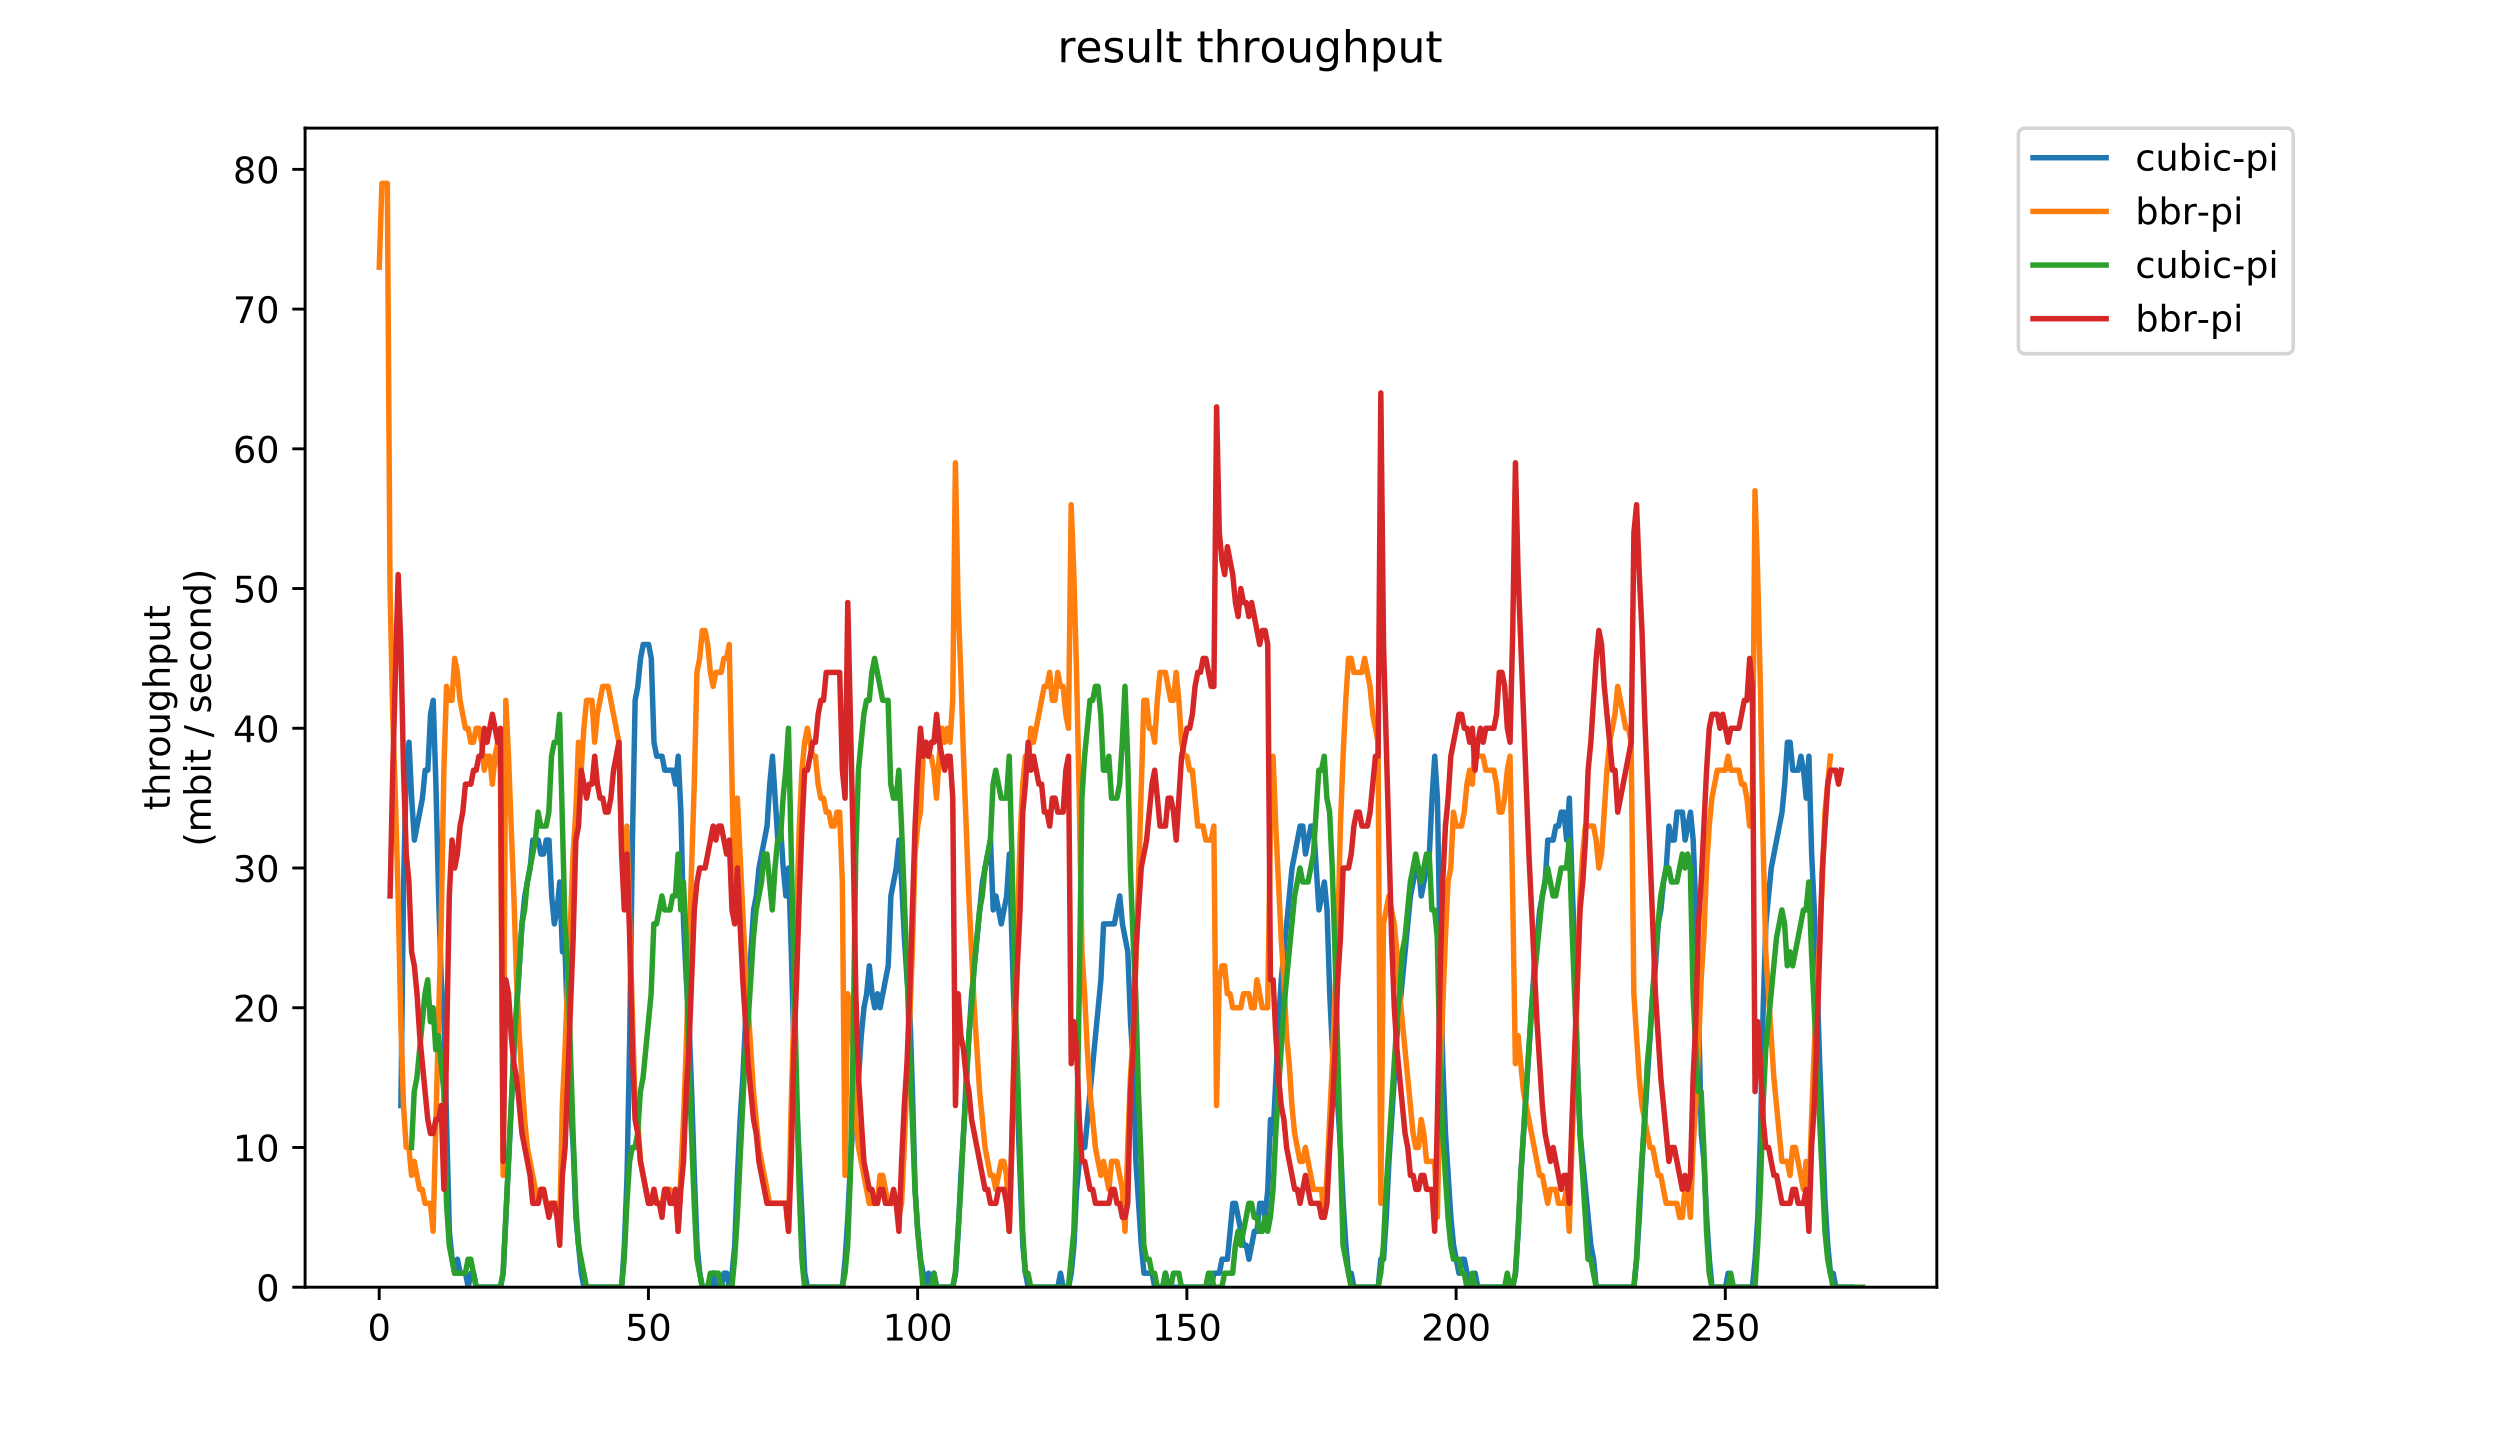 <?xml version="1.0" encoding="utf-8" standalone="no"?>
<!DOCTYPE svg PUBLIC "-//W3C//DTD SVG 1.1//EN"
  "http://www.w3.org/Graphics/SVG/1.1/DTD/svg11.dtd">
<!-- Created with matplotlib (https://matplotlib.org/) -->
<svg height="396pt" version="1.1" viewBox="0 0 684 396" width="684pt" xmlns="http://www.w3.org/2000/svg" xmlns:xlink="http://www.w3.org/1999/xlink">
 <defs>
  <style type="text/css">
*{stroke-linecap:butt;stroke-linejoin:round;}
  </style>
 </defs>
 <g id="figure_1">
  <g id="patch_1">
   <path d="M 0 396 
L 684 396 
L 684 0 
L 0 0 
z
" style="fill:#ffffff;"/>
  </g>
  <g id="axes_1">
   <g id="patch_2">
    <path d="M 83.472 352.174 
L 529.913 352.174 
L 529.913 35.062 
L 83.472 35.062 
z
" style="fill:#ffffff;"/>
   </g>
   <g id="matplotlib.axis_1">
    <g id="xtick_1">
     <g id="line2d_1">
      <defs>
       <path d="M 0 0 
L 0 3.5 
" id="mf63c468f17" style="stroke:#000000;stroke-width:0.8;"/>
      </defs>
      <g>
       <use style="stroke:#000000;stroke-width:0.8;" x="103.749" xlink:href="#mf63c468f17" y="352.174"/>
      </g>
     </g>
     <g id="text_1">
      <!-- 0 -->
      <defs>
       <path d="M 31.781 66.406 
Q 24.172 66.406 20.328 58.906 
Q 16.5 51.422 16.5 36.375 
Q 16.5 21.391 20.328 13.891 
Q 24.172 6.391 31.781 6.391 
Q 39.453 6.391 43.281 13.891 
Q 47.125 21.391 47.125 36.375 
Q 47.125 51.422 43.281 58.906 
Q 39.453 66.406 31.781 66.406 
z
M 31.781 74.219 
Q 44.047 74.219 50.516 64.516 
Q 56.984 54.828 56.984 36.375 
Q 56.984 17.969 50.516 8.266 
Q 44.047 -1.422 31.781 -1.422 
Q 19.531 -1.422 13.062 8.266 
Q 6.594 17.969 6.594 36.375 
Q 6.594 54.828 13.062 64.516 
Q 19.531 74.219 31.781 74.219 
z
" id="DejaVuSans-48"/>
      </defs>
      <g transform="translate(100.568 366.773)scale(0.1 -0.1)">
       <use xlink:href="#DejaVuSans-48"/>
      </g>
     </g>
    </g>
    <g id="xtick_2">
     <g id="line2d_2">
      <g>
       <use style="stroke:#000000;stroke-width:0.8;" x="177.408" xlink:href="#mf63c468f17" y="352.174"/>
      </g>
     </g>
     <g id="text_2">
      <!-- 50 -->
      <defs>
       <path d="M 10.797 72.906 
L 49.516 72.906 
L 49.516 64.594 
L 19.828 64.594 
L 19.828 46.734 
Q 21.969 47.469 24.109 47.828 
Q 26.266 48.188 28.422 48.188 
Q 40.625 48.188 47.75 41.5 
Q 54.891 34.812 54.891 23.391 
Q 54.891 11.625 47.562 5.094 
Q 40.234 -1.422 26.906 -1.422 
Q 22.312 -1.422 17.547 -0.641 
Q 12.797 0.141 7.719 1.703 
L 7.719 11.625 
Q 12.109 9.234 16.797 8.062 
Q 21.484 6.891 26.703 6.891 
Q 35.156 6.891 40.078 11.328 
Q 45.016 15.766 45.016 23.391 
Q 45.016 31 40.078 35.438 
Q 35.156 39.891 26.703 39.891 
Q 22.75 39.891 18.812 39.016 
Q 14.891 38.141 10.797 36.281 
z
" id="DejaVuSans-53"/>
      </defs>
      <g transform="translate(171.046 366.773)scale(0.1 -0.1)">
       <use xlink:href="#DejaVuSans-53"/>
       <use x="63.623" xlink:href="#DejaVuSans-48"/>
      </g>
     </g>
    </g>
    <g id="xtick_3">
     <g id="line2d_3">
      <g>
       <use style="stroke:#000000;stroke-width:0.8;" x="251.068" xlink:href="#mf63c468f17" y="352.174"/>
      </g>
     </g>
     <g id="text_3">
      <!-- 100 -->
      <defs>
       <path d="M 12.406 8.297 
L 28.516 8.297 
L 28.516 63.922 
L 10.984 60.406 
L 10.984 69.391 
L 28.422 72.906 
L 38.281 72.906 
L 38.281 8.297 
L 54.391 8.297 
L 54.391 0 
L 12.406 0 
z
" id="DejaVuSans-49"/>
      </defs>
      <g transform="translate(241.524 366.773)scale(0.1 -0.1)">
       <use xlink:href="#DejaVuSans-49"/>
       <use x="63.623" xlink:href="#DejaVuSans-48"/>
       <use x="127.246" xlink:href="#DejaVuSans-48"/>
      </g>
     </g>
    </g>
    <g id="xtick_4">
     <g id="line2d_4">
      <g>
       <use style="stroke:#000000;stroke-width:0.8;" x="324.727" xlink:href="#mf63c468f17" y="352.174"/>
      </g>
     </g>
     <g id="text_4">
      <!-- 150 -->
      <g transform="translate(315.184 366.773)scale(0.1 -0.1)">
       <use xlink:href="#DejaVuSans-49"/>
       <use x="63.623" xlink:href="#DejaVuSans-53"/>
       <use x="127.246" xlink:href="#DejaVuSans-48"/>
      </g>
     </g>
    </g>
    <g id="xtick_5">
     <g id="line2d_5">
      <g>
       <use style="stroke:#000000;stroke-width:0.8;" x="398.387" xlink:href="#mf63c468f17" y="352.174"/>
      </g>
     </g>
     <g id="text_5">
      <!-- 200 -->
      <defs>
       <path d="M 19.188 8.297 
L 53.609 8.297 
L 53.609 0 
L 7.328 0 
L 7.328 8.297 
Q 12.938 14.109 22.625 23.891 
Q 32.328 33.688 34.812 36.531 
Q 39.547 41.844 41.422 45.531 
Q 43.312 49.219 43.312 52.781 
Q 43.312 58.594 39.234 62.25 
Q 35.156 65.922 28.609 65.922 
Q 23.969 65.922 18.812 64.312 
Q 13.672 62.703 7.812 59.422 
L 7.812 69.391 
Q 13.766 71.781 18.938 73 
Q 24.125 74.219 28.422 74.219 
Q 39.75 74.219 46.484 68.547 
Q 53.219 62.891 53.219 53.422 
Q 53.219 48.922 51.531 44.891 
Q 49.859 40.875 45.406 35.406 
Q 44.188 33.984 37.641 27.219 
Q 31.109 20.453 19.188 8.297 
z
" id="DejaVuSans-50"/>
      </defs>
      <g transform="translate(388.843 366.773)scale(0.1 -0.1)">
       <use xlink:href="#DejaVuSans-50"/>
       <use x="63.623" xlink:href="#DejaVuSans-48"/>
       <use x="127.246" xlink:href="#DejaVuSans-48"/>
      </g>
     </g>
    </g>
    <g id="xtick_6">
     <g id="line2d_6">
      <g>
       <use style="stroke:#000000;stroke-width:0.8;" x="472.046" xlink:href="#mf63c468f17" y="352.174"/>
      </g>
     </g>
     <g id="text_6">
      <!-- 250 -->
      <g transform="translate(462.503 366.773)scale(0.1 -0.1)">
       <use xlink:href="#DejaVuSans-50"/>
       <use x="63.623" xlink:href="#DejaVuSans-53"/>
       <use x="127.246" xlink:href="#DejaVuSans-48"/>
      </g>
     </g>
    </g>
   </g>
   <g id="matplotlib.axis_2">
    <g id="ytick_1">
     <g id="line2d_7">
      <defs>
       <path d="M 0 0 
L -3.5 0 
" id="mb5f882e53c" style="stroke:#000000;stroke-width:0.8;"/>
      </defs>
      <g>
       <use style="stroke:#000000;stroke-width:0.8;" x="83.472" xlink:href="#mb5f882e53c" y="352.174"/>
      </g>
     </g>
     <g id="text_7">
      <!-- 0 -->
      <g transform="translate(70.11 355.973)scale(0.1 -0.1)">
       <use xlink:href="#DejaVuSans-48"/>
      </g>
     </g>
    </g>
    <g id="ytick_2">
     <g id="line2d_8">
      <g>
       <use style="stroke:#000000;stroke-width:0.8;" x="83.472" xlink:href="#mb5f882e53c" y="313.945"/>
      </g>
     </g>
     <g id="text_8">
      <!-- 10 -->
      <g transform="translate(63.747 317.744)scale(0.1 -0.1)">
       <use xlink:href="#DejaVuSans-49"/>
       <use x="63.623" xlink:href="#DejaVuSans-48"/>
      </g>
     </g>
    </g>
    <g id="ytick_3">
     <g id="line2d_9">
      <g>
       <use style="stroke:#000000;stroke-width:0.8;" x="83.472" xlink:href="#mb5f882e53c" y="275.716"/>
      </g>
     </g>
     <g id="text_9">
      <!-- 20 -->
      <g transform="translate(63.747 279.515)scale(0.1 -0.1)">
       <use xlink:href="#DejaVuSans-50"/>
       <use x="63.623" xlink:href="#DejaVuSans-48"/>
      </g>
     </g>
    </g>
    <g id="ytick_4">
     <g id="line2d_10">
      <g>
       <use style="stroke:#000000;stroke-width:0.8;" x="83.472" xlink:href="#mb5f882e53c" y="237.486"/>
      </g>
     </g>
     <g id="text_10">
      <!-- 30 -->
      <defs>
       <path d="M 40.578 39.312 
Q 47.656 37.797 51.625 33 
Q 55.609 28.219 55.609 21.188 
Q 55.609 10.406 48.188 4.484 
Q 40.766 -1.422 27.094 -1.422 
Q 22.516 -1.422 17.656 -0.516 
Q 12.797 0.391 7.625 2.203 
L 7.625 11.719 
Q 11.719 9.328 16.594 8.109 
Q 21.484 6.891 26.812 6.891 
Q 36.078 6.891 40.938 10.547 
Q 45.797 14.203 45.797 21.188 
Q 45.797 27.641 41.281 31.266 
Q 36.766 34.906 28.719 34.906 
L 20.219 34.906 
L 20.219 43.016 
L 29.109 43.016 
Q 36.375 43.016 40.234 45.922 
Q 44.094 48.828 44.094 54.297 
Q 44.094 59.906 40.109 62.906 
Q 36.141 65.922 28.719 65.922 
Q 24.656 65.922 20.016 65.031 
Q 15.375 64.156 9.812 62.312 
L 9.812 71.094 
Q 15.438 72.656 20.344 73.438 
Q 25.25 74.219 29.594 74.219 
Q 40.828 74.219 47.359 69.109 
Q 53.906 64.016 53.906 55.328 
Q 53.906 49.266 50.438 45.094 
Q 46.969 40.922 40.578 39.312 
z
" id="DejaVuSans-51"/>
      </defs>
      <g transform="translate(63.747 241.286)scale(0.1 -0.1)">
       <use xlink:href="#DejaVuSans-51"/>
       <use x="63.623" xlink:href="#DejaVuSans-48"/>
      </g>
     </g>
    </g>
    <g id="ytick_5">
     <g id="line2d_11">
      <g>
       <use style="stroke:#000000;stroke-width:0.8;" x="83.472" xlink:href="#mb5f882e53c" y="199.257"/>
      </g>
     </g>
     <g id="text_11">
      <!-- 40 -->
      <defs>
       <path d="M 37.797 64.312 
L 12.891 25.391 
L 37.797 25.391 
z
M 35.203 72.906 
L 47.609 72.906 
L 47.609 25.391 
L 58.016 25.391 
L 58.016 17.188 
L 47.609 17.188 
L 47.609 0 
L 37.797 0 
L 37.797 17.188 
L 4.891 17.188 
L 4.891 26.703 
z
" id="DejaVuSans-52"/>
      </defs>
      <g transform="translate(63.747 203.056)scale(0.1 -0.1)">
       <use xlink:href="#DejaVuSans-52"/>
       <use x="63.623" xlink:href="#DejaVuSans-48"/>
      </g>
     </g>
    </g>
    <g id="ytick_6">
     <g id="line2d_12">
      <g>
       <use style="stroke:#000000;stroke-width:0.8;" x="83.472" xlink:href="#mb5f882e53c" y="161.028"/>
      </g>
     </g>
     <g id="text_12">
      <!-- 50 -->
      <g transform="translate(63.747 164.827)scale(0.1 -0.1)">
       <use xlink:href="#DejaVuSans-53"/>
       <use x="63.623" xlink:href="#DejaVuSans-48"/>
      </g>
     </g>
    </g>
    <g id="ytick_7">
     <g id="line2d_13">
      <g>
       <use style="stroke:#000000;stroke-width:0.8;" x="83.472" xlink:href="#mb5f882e53c" y="122.799"/>
      </g>
     </g>
     <g id="text_13">
      <!-- 60 -->
      <defs>
       <path d="M 33.016 40.375 
Q 26.375 40.375 22.484 35.828 
Q 18.609 31.297 18.609 23.391 
Q 18.609 15.531 22.484 10.953 
Q 26.375 6.391 33.016 6.391 
Q 39.656 6.391 43.531 10.953 
Q 47.406 15.531 47.406 23.391 
Q 47.406 31.297 43.531 35.828 
Q 39.656 40.375 33.016 40.375 
z
M 52.594 71.297 
L 52.594 62.312 
Q 48.875 64.062 45.094 64.984 
Q 41.312 65.922 37.594 65.922 
Q 27.828 65.922 22.672 59.328 
Q 17.531 52.734 16.797 39.406 
Q 19.672 43.656 24.016 45.922 
Q 28.375 48.188 33.594 48.188 
Q 44.578 48.188 50.953 41.516 
Q 57.328 34.859 57.328 23.391 
Q 57.328 12.156 50.688 5.359 
Q 44.047 -1.422 33.016 -1.422 
Q 20.359 -1.422 13.672 8.266 
Q 6.984 17.969 6.984 36.375 
Q 6.984 53.656 15.188 63.938 
Q 23.391 74.219 37.203 74.219 
Q 40.922 74.219 44.703 73.484 
Q 48.484 72.75 52.594 71.297 
z
" id="DejaVuSans-54"/>
      </defs>
      <g transform="translate(63.747 126.598)scale(0.1 -0.1)">
       <use xlink:href="#DejaVuSans-54"/>
       <use x="63.623" xlink:href="#DejaVuSans-48"/>
      </g>
     </g>
    </g>
    <g id="ytick_8">
     <g id="line2d_14">
      <g>
       <use style="stroke:#000000;stroke-width:0.8;" x="83.472" xlink:href="#mb5f882e53c" y="84.569"/>
      </g>
     </g>
     <g id="text_14">
      <!-- 70 -->
      <defs>
       <path d="M 8.203 72.906 
L 55.078 72.906 
L 55.078 68.703 
L 28.609 0 
L 18.312 0 
L 43.219 64.594 
L 8.203 64.594 
z
" id="DejaVuSans-55"/>
      </defs>
      <g transform="translate(63.747 88.369)scale(0.1 -0.1)">
       <use xlink:href="#DejaVuSans-55"/>
       <use x="63.623" xlink:href="#DejaVuSans-48"/>
      </g>
     </g>
    </g>
    <g id="ytick_9">
     <g id="line2d_15">
      <g>
       <use style="stroke:#000000;stroke-width:0.8;" x="83.472" xlink:href="#mb5f882e53c" y="46.34"/>
      </g>
     </g>
     <g id="text_15">
      <!-- 80 -->
      <defs>
       <path d="M 31.781 34.625 
Q 24.75 34.625 20.719 30.859 
Q 16.703 27.094 16.703 20.516 
Q 16.703 13.922 20.719 10.156 
Q 24.75 6.391 31.781 6.391 
Q 38.812 6.391 42.859 10.172 
Q 46.922 13.969 46.922 20.516 
Q 46.922 27.094 42.891 30.859 
Q 38.875 34.625 31.781 34.625 
z
M 21.922 38.812 
Q 15.578 40.375 12.031 44.719 
Q 8.5 49.078 8.5 55.328 
Q 8.5 64.062 14.719 69.141 
Q 20.953 74.219 31.781 74.219 
Q 42.672 74.219 48.875 69.141 
Q 55.078 64.062 55.078 55.328 
Q 55.078 49.078 51.531 44.719 
Q 48 40.375 41.703 38.812 
Q 48.828 37.156 52.797 32.312 
Q 56.781 27.484 56.781 20.516 
Q 56.781 9.906 50.312 4.234 
Q 43.844 -1.422 31.781 -1.422 
Q 19.734 -1.422 13.25 4.234 
Q 6.781 9.906 6.781 20.516 
Q 6.781 27.484 10.781 32.312 
Q 14.797 37.156 21.922 38.812 
z
M 18.312 54.391 
Q 18.312 48.734 21.844 45.562 
Q 25.391 42.391 31.781 42.391 
Q 38.141 42.391 41.719 45.562 
Q 45.312 48.734 45.312 54.391 
Q 45.312 60.062 41.719 63.234 
Q 38.141 66.406 31.781 66.406 
Q 25.391 66.406 21.844 63.234 
Q 18.312 60.062 18.312 54.391 
z
" id="DejaVuSans-56"/>
      </defs>
      <g transform="translate(63.747 50.139)scale(0.1 -0.1)">
       <use xlink:href="#DejaVuSans-56"/>
       <use x="63.623" xlink:href="#DejaVuSans-48"/>
      </g>
     </g>
    </g>
    <g id="text_16">
     <!-- throughput -->
     <defs>
      <path d="M 18.312 70.219 
L 18.312 54.688 
L 36.812 54.688 
L 36.812 47.703 
L 18.312 47.703 
L 18.312 18.016 
Q 18.312 11.328 20.141 9.422 
Q 21.969 7.516 27.594 7.516 
L 36.812 7.516 
L 36.812 0 
L 27.594 0 
Q 17.188 0 13.234 3.875 
Q 9.281 7.766 9.281 18.016 
L 9.281 47.703 
L 2.688 47.703 
L 2.688 54.688 
L 9.281 54.688 
L 9.281 70.219 
z
" id="DejaVuSans-116"/>
      <path d="M 54.891 33.016 
L 54.891 0 
L 45.906 0 
L 45.906 32.719 
Q 45.906 40.484 42.875 44.328 
Q 39.844 48.188 33.797 48.188 
Q 26.516 48.188 22.312 43.547 
Q 18.109 38.922 18.109 30.906 
L 18.109 0 
L 9.078 0 
L 9.078 75.984 
L 18.109 75.984 
L 18.109 46.188 
Q 21.344 51.125 25.703 53.562 
Q 30.078 56 35.797 56 
Q 45.219 56 50.047 50.172 
Q 54.891 44.344 54.891 33.016 
z
" id="DejaVuSans-104"/>
      <path d="M 41.109 46.297 
Q 39.594 47.172 37.812 47.578 
Q 36.031 48 33.891 48 
Q 26.266 48 22.188 43.047 
Q 18.109 38.094 18.109 28.812 
L 18.109 0 
L 9.078 0 
L 9.078 54.688 
L 18.109 54.688 
L 18.109 46.188 
Q 20.953 51.172 25.484 53.578 
Q 30.031 56 36.531 56 
Q 37.453 56 38.578 55.875 
Q 39.703 55.766 41.062 55.516 
z
" id="DejaVuSans-114"/>
      <path d="M 30.609 48.391 
Q 23.391 48.391 19.188 42.75 
Q 14.984 37.109 14.984 27.297 
Q 14.984 17.484 19.156 11.844 
Q 23.344 6.203 30.609 6.203 
Q 37.797 6.203 41.984 11.859 
Q 46.188 17.531 46.188 27.297 
Q 46.188 37.016 41.984 42.703 
Q 37.797 48.391 30.609 48.391 
z
M 30.609 56 
Q 42.328 56 49.016 48.375 
Q 55.719 40.766 55.719 27.297 
Q 55.719 13.875 49.016 6.219 
Q 42.328 -1.422 30.609 -1.422 
Q 18.844 -1.422 12.172 6.219 
Q 5.516 13.875 5.516 27.297 
Q 5.516 40.766 12.172 48.375 
Q 18.844 56 30.609 56 
z
" id="DejaVuSans-111"/>
      <path d="M 8.5 21.578 
L 8.5 54.688 
L 17.484 54.688 
L 17.484 21.922 
Q 17.484 14.156 20.5 10.266 
Q 23.531 6.391 29.594 6.391 
Q 36.859 6.391 41.078 11.031 
Q 45.312 15.672 45.312 23.688 
L 45.312 54.688 
L 54.297 54.688 
L 54.297 0 
L 45.312 0 
L 45.312 8.406 
Q 42.047 3.422 37.719 1 
Q 33.406 -1.422 27.688 -1.422 
Q 18.266 -1.422 13.375 4.438 
Q 8.5 10.297 8.5 21.578 
z
M 31.109 56 
z
" id="DejaVuSans-117"/>
      <path d="M 45.406 27.984 
Q 45.406 37.75 41.375 43.109 
Q 37.359 48.484 30.078 48.484 
Q 22.859 48.484 18.828 43.109 
Q 14.797 37.75 14.797 27.984 
Q 14.797 18.266 18.828 12.891 
Q 22.859 7.516 30.078 7.516 
Q 37.359 7.516 41.375 12.891 
Q 45.406 18.266 45.406 27.984 
z
M 54.391 6.781 
Q 54.391 -7.172 48.188 -13.984 
Q 42 -20.797 29.203 -20.797 
Q 24.469 -20.797 20.266 -20.094 
Q 16.062 -19.391 12.109 -17.922 
L 12.109 -9.188 
Q 16.062 -11.328 19.922 -12.344 
Q 23.781 -13.375 27.781 -13.375 
Q 36.625 -13.375 41.016 -8.766 
Q 45.406 -4.156 45.406 5.172 
L 45.406 9.625 
Q 42.625 4.781 38.281 2.391 
Q 33.938 0 27.875 0 
Q 17.828 0 11.672 7.656 
Q 5.516 15.328 5.516 27.984 
Q 5.516 40.672 11.672 48.328 
Q 17.828 56 27.875 56 
Q 33.938 56 38.281 53.609 
Q 42.625 51.219 45.406 46.391 
L 45.406 54.688 
L 54.391 54.688 
z
" id="DejaVuSans-103"/>
      <path d="M 18.109 8.203 
L 18.109 -20.797 
L 9.078 -20.797 
L 9.078 54.688 
L 18.109 54.688 
L 18.109 46.391 
Q 20.953 51.266 25.266 53.625 
Q 29.594 56 35.594 56 
Q 45.562 56 51.781 48.094 
Q 58.016 40.188 58.016 27.297 
Q 58.016 14.406 51.781 6.484 
Q 45.562 -1.422 35.594 -1.422 
Q 29.594 -1.422 25.266 0.953 
Q 20.953 3.328 18.109 8.203 
z
M 48.688 27.297 
Q 48.688 37.203 44.609 42.844 
Q 40.531 48.484 33.406 48.484 
Q 26.266 48.484 22.188 42.844 
Q 18.109 37.203 18.109 27.297 
Q 18.109 17.391 22.188 11.75 
Q 26.266 6.109 33.406 6.109 
Q 40.531 6.109 44.609 11.75 
Q 48.688 17.391 48.688 27.297 
z
" id="DejaVuSans-112"/>
     </defs>
     <g transform="translate(46.47 221.675)rotate(-90)scale(0.1 -0.1)">
      <use xlink:href="#DejaVuSans-116"/>
      <use x="39.209" xlink:href="#DejaVuSans-104"/>
      <use x="102.588" xlink:href="#DejaVuSans-114"/>
      <use x="143.67" xlink:href="#DejaVuSans-111"/>
      <use x="204.852" xlink:href="#DejaVuSans-117"/>
      <use x="268.23" xlink:href="#DejaVuSans-103"/>
      <use x="331.707" xlink:href="#DejaVuSans-104"/>
      <use x="395.086" xlink:href="#DejaVuSans-112"/>
      <use x="458.562" xlink:href="#DejaVuSans-117"/>
      <use x="521.941" xlink:href="#DejaVuSans-116"/>
     </g>
     <!-- (mbit / second) -->
     <defs>
      <path d="M 31 75.875 
Q 24.469 64.656 21.281 53.656 
Q 18.109 42.672 18.109 31.391 
Q 18.109 20.125 21.312 9.062 
Q 24.516 -2 31 -13.188 
L 23.188 -13.188 
Q 15.875 -1.703 12.234 9.375 
Q 8.594 20.453 8.594 31.391 
Q 8.594 42.281 12.203 53.312 
Q 15.828 64.359 23.188 75.875 
z
" id="DejaVuSans-40"/>
      <path d="M 52 44.188 
Q 55.375 50.25 60.062 53.125 
Q 64.75 56 71.094 56 
Q 79.641 56 84.281 50.016 
Q 88.922 44.047 88.922 33.016 
L 88.922 0 
L 79.891 0 
L 79.891 32.719 
Q 79.891 40.578 77.094 44.375 
Q 74.312 48.188 68.609 48.188 
Q 61.625 48.188 57.562 43.547 
Q 53.516 38.922 53.516 30.906 
L 53.516 0 
L 44.484 0 
L 44.484 32.719 
Q 44.484 40.625 41.703 44.406 
Q 38.922 48.188 33.109 48.188 
Q 26.219 48.188 22.156 43.531 
Q 18.109 38.875 18.109 30.906 
L 18.109 0 
L 9.078 0 
L 9.078 54.688 
L 18.109 54.688 
L 18.109 46.188 
Q 21.188 51.219 25.484 53.609 
Q 29.781 56 35.688 56 
Q 41.656 56 45.828 52.969 
Q 50 49.953 52 44.188 
z
" id="DejaVuSans-109"/>
      <path d="M 48.688 27.297 
Q 48.688 37.203 44.609 42.844 
Q 40.531 48.484 33.406 48.484 
Q 26.266 48.484 22.188 42.844 
Q 18.109 37.203 18.109 27.297 
Q 18.109 17.391 22.188 11.75 
Q 26.266 6.109 33.406 6.109 
Q 40.531 6.109 44.609 11.75 
Q 48.688 17.391 48.688 27.297 
z
M 18.109 46.391 
Q 20.953 51.266 25.266 53.625 
Q 29.594 56 35.594 56 
Q 45.562 56 51.781 48.094 
Q 58.016 40.188 58.016 27.297 
Q 58.016 14.406 51.781 6.484 
Q 45.562 -1.422 35.594 -1.422 
Q 29.594 -1.422 25.266 0.953 
Q 20.953 3.328 18.109 8.203 
L 18.109 0 
L 9.078 0 
L 9.078 75.984 
L 18.109 75.984 
z
" id="DejaVuSans-98"/>
      <path d="M 9.422 54.688 
L 18.406 54.688 
L 18.406 0 
L 9.422 0 
z
M 9.422 75.984 
L 18.406 75.984 
L 18.406 64.594 
L 9.422 64.594 
z
" id="DejaVuSans-105"/>
      <path id="DejaVuSans-32"/>
      <path d="M 25.391 72.906 
L 33.688 72.906 
L 8.297 -9.281 
L 0 -9.281 
z
" id="DejaVuSans-47"/>
      <path d="M 44.281 53.078 
L 44.281 44.578 
Q 40.484 46.531 36.375 47.5 
Q 32.281 48.484 27.875 48.484 
Q 21.188 48.484 17.844 46.438 
Q 14.5 44.391 14.5 40.281 
Q 14.5 37.156 16.891 35.375 
Q 19.281 33.594 26.516 31.984 
L 29.594 31.297 
Q 39.156 29.25 43.188 25.516 
Q 47.219 21.781 47.219 15.094 
Q 47.219 7.469 41.188 3.016 
Q 35.156 -1.422 24.609 -1.422 
Q 20.219 -1.422 15.453 -0.562 
Q 10.688 0.297 5.422 2 
L 5.422 11.281 
Q 10.406 8.688 15.234 7.391 
Q 20.062 6.109 24.812 6.109 
Q 31.156 6.109 34.562 8.281 
Q 37.984 10.453 37.984 14.406 
Q 37.984 18.062 35.516 20.016 
Q 33.062 21.969 24.703 23.781 
L 21.578 24.516 
Q 13.234 26.266 9.516 29.906 
Q 5.812 33.547 5.812 39.891 
Q 5.812 47.609 11.281 51.797 
Q 16.75 56 26.812 56 
Q 31.781 56 36.172 55.266 
Q 40.578 54.547 44.281 53.078 
z
" id="DejaVuSans-115"/>
      <path d="M 56.203 29.594 
L 56.203 25.203 
L 14.891 25.203 
Q 15.484 15.922 20.484 11.062 
Q 25.484 6.203 34.422 6.203 
Q 39.594 6.203 44.453 7.469 
Q 49.312 8.734 54.109 11.281 
L 54.109 2.781 
Q 49.266 0.734 44.188 -0.344 
Q 39.109 -1.422 33.891 -1.422 
Q 20.797 -1.422 13.156 6.188 
Q 5.516 13.812 5.516 26.812 
Q 5.516 40.234 12.766 48.109 
Q 20.016 56 32.328 56 
Q 43.359 56 49.781 48.891 
Q 56.203 41.797 56.203 29.594 
z
M 47.219 32.234 
Q 47.125 39.594 43.094 43.984 
Q 39.062 48.391 32.422 48.391 
Q 24.906 48.391 20.391 44.141 
Q 15.875 39.891 15.188 32.172 
z
" id="DejaVuSans-101"/>
      <path d="M 48.781 52.594 
L 48.781 44.188 
Q 44.969 46.297 41.141 47.344 
Q 37.312 48.391 33.406 48.391 
Q 24.656 48.391 19.812 42.844 
Q 14.984 37.312 14.984 27.297 
Q 14.984 17.281 19.812 11.734 
Q 24.656 6.203 33.406 6.203 
Q 37.312 6.203 41.141 7.25 
Q 44.969 8.297 48.781 10.406 
L 48.781 2.094 
Q 45.016 0.344 40.984 -0.531 
Q 36.969 -1.422 32.422 -1.422 
Q 20.062 -1.422 12.781 6.344 
Q 5.516 14.109 5.516 27.297 
Q 5.516 40.672 12.859 48.328 
Q 20.219 56 33.016 56 
Q 37.156 56 41.109 55.141 
Q 45.062 54.297 48.781 52.594 
z
" id="DejaVuSans-99"/>
      <path d="M 54.891 33.016 
L 54.891 0 
L 45.906 0 
L 45.906 32.719 
Q 45.906 40.484 42.875 44.328 
Q 39.844 48.188 33.797 48.188 
Q 26.516 48.188 22.312 43.547 
Q 18.109 38.922 18.109 30.906 
L 18.109 0 
L 9.078 0 
L 9.078 54.688 
L 18.109 54.688 
L 18.109 46.188 
Q 21.344 51.125 25.703 53.562 
Q 30.078 56 35.797 56 
Q 45.219 56 50.047 50.172 
Q 54.891 44.344 54.891 33.016 
z
" id="DejaVuSans-110"/>
      <path d="M 45.406 46.391 
L 45.406 75.984 
L 54.391 75.984 
L 54.391 0 
L 45.406 0 
L 45.406 8.203 
Q 42.578 3.328 38.25 0.953 
Q 33.938 -1.422 27.875 -1.422 
Q 17.969 -1.422 11.734 6.484 
Q 5.516 14.406 5.516 27.297 
Q 5.516 40.188 11.734 48.094 
Q 17.969 56 27.875 56 
Q 33.938 56 38.25 53.625 
Q 42.578 51.266 45.406 46.391 
z
M 14.797 27.297 
Q 14.797 17.391 18.875 11.75 
Q 22.953 6.109 30.078 6.109 
Q 37.203 6.109 41.297 11.75 
Q 45.406 17.391 45.406 27.297 
Q 45.406 37.203 41.297 42.844 
Q 37.203 48.484 30.078 48.484 
Q 22.953 48.484 18.875 42.844 
Q 14.797 37.203 14.797 27.297 
z
" id="DejaVuSans-100"/>
      <path d="M 8.016 75.875 
L 15.828 75.875 
Q 23.141 64.359 26.781 53.312 
Q 30.422 42.281 30.422 31.391 
Q 30.422 20.453 26.781 9.375 
Q 23.141 -1.703 15.828 -13.188 
L 8.016 -13.188 
Q 14.5 -2 17.703 9.062 
Q 20.906 20.125 20.906 31.391 
Q 20.906 42.672 17.703 53.656 
Q 14.5 64.656 8.016 75.875 
z
" id="DejaVuSans-41"/>
     </defs>
     <g transform="translate(57.668 231.609)rotate(-90)scale(0.1 -0.1)">
      <use xlink:href="#DejaVuSans-40"/>
      <use x="39.014" xlink:href="#DejaVuSans-109"/>
      <use x="136.426" xlink:href="#DejaVuSans-98"/>
      <use x="199.902" xlink:href="#DejaVuSans-105"/>
      <use x="227.686" xlink:href="#DejaVuSans-116"/>
      <use x="266.895" xlink:href="#DejaVuSans-32"/>
      <use x="298.682" xlink:href="#DejaVuSans-47"/>
      <use x="332.373" xlink:href="#DejaVuSans-32"/>
      <use x="364.16" xlink:href="#DejaVuSans-115"/>
      <use x="416.26" xlink:href="#DejaVuSans-101"/>
      <use x="477.783" xlink:href="#DejaVuSans-99"/>
      <use x="532.764" xlink:href="#DejaVuSans-111"/>
      <use x="593.945" xlink:href="#DejaVuSans-110"/>
      <use x="657.324" xlink:href="#DejaVuSans-100"/>
      <use x="720.801" xlink:href="#DejaVuSans-41"/>
     </g>
    </g>
   </g>
   <g id="line2d_16">
    <path clip-path="url(#p12fb90decf)" d="M 109.689 302.476 
L 110.425 241.309 
L 111.162 210.726 
L 111.899 203.08 
L 112.635 218.372 
L 113.372 229.841 
L 115.582 218.372 
L 116.318 210.726 
L 117.055 210.726 
L 117.791 195.434 
L 118.528 191.611 
L 119.265 214.549 
L 120.001 245.132 
L 120.738 268.07 
L 121.474 279.539 
L 122.948 336.882 
L 123.684 344.528 
L 124.421 348.351 
L 125.157 344.528 
L 125.894 348.351 
L 127.367 348.351 
L 128.104 352.174 
L 128.84 348.351 
L 129.577 348.351 
L 130.313 352.174 
L 136.943 352.174 
L 137.679 348.351 
L 140.626 287.184 
L 142.836 252.778 
L 143.572 245.132 
L 145.045 237.486 
L 145.782 229.841 
L 147.255 229.841 
L 147.992 233.663 
L 148.728 233.663 
L 149.465 229.841 
L 150.202 229.841 
L 150.938 245.132 
L 151.675 252.778 
L 152.411 248.955 
L 153.148 241.309 
L 153.885 260.424 
L 154.621 260.424 
L 155.358 283.362 
L 156.094 302.476 
L 156.831 313.945 
L 157.567 333.06 
L 159.041 348.351 
L 159.777 352.174 
L 170.09 352.174 
L 170.826 340.705 
L 171.563 321.591 
L 172.299 283.362 
L 173.036 229.841 
L 173.773 191.611 
L 174.509 187.788 
L 175.246 180.143 
L 175.982 176.32 
L 177.456 176.32 
L 178.192 180.143 
L 178.929 203.08 
L 179.665 206.903 
L 181.139 206.903 
L 181.875 210.726 
L 184.085 210.726 
L 184.822 214.549 
L 185.558 206.903 
L 186.295 222.195 
L 187.031 252.778 
L 187.768 268.07 
L 188.504 279.539 
L 189.241 298.653 
L 189.978 321.591 
L 190.714 340.705 
L 191.451 348.351 
L 192.187 352.174 
L 194.397 352.174 
L 195.134 348.351 
L 195.87 352.174 
L 197.344 352.174 
L 198.08 348.351 
L 198.817 348.351 
L 199.553 352.174 
L 200.29 348.351 
L 201.027 340.705 
L 201.763 321.591 
L 202.5 306.299 
L 203.236 294.83 
L 203.973 279.539 
L 204.71 268.07 
L 205.446 260.424 
L 206.183 248.955 
L 206.919 245.132 
L 207.656 237.486 
L 209.866 226.018 
L 210.602 214.549 
L 211.339 206.903 
L 212.812 229.841 
L 213.549 226.018 
L 214.285 237.486 
L 215.022 245.132 
L 215.759 237.486 
L 216.495 260.424 
L 217.232 287.184 
L 220.178 348.351 
L 220.915 352.174 
L 230.49 352.174 
L 231.227 344.528 
L 231.964 333.06 
L 232.7 317.768 
L 233.437 306.299 
L 234.173 302.476 
L 234.91 294.83 
L 235.647 283.362 
L 236.383 275.716 
L 237.12 271.893 
L 237.856 264.247 
L 238.593 271.893 
L 239.33 275.716 
L 240.066 271.893 
L 240.803 275.716 
L 243.013 264.247 
L 243.749 245.132 
L 245.222 237.486 
L 245.959 229.841 
L 246.696 241.309 
L 247.432 256.601 
L 248.169 268.07 
L 248.905 275.716 
L 249.642 298.653 
L 250.378 325.414 
L 251.115 336.882 
L 251.852 344.528 
L 253.325 352.174 
L 254.061 348.351 
L 254.798 352.174 
L 255.535 348.351 
L 256.271 352.174 
L 260.691 352.174 
L 261.427 348.351 
L 262.164 336.882 
L 262.901 321.591 
L 263.637 310.122 
L 264.374 294.83 
L 265.847 271.893 
L 268.793 241.309 
L 271.003 229.841 
L 271.74 248.955 
L 272.476 245.132 
L 273.95 252.778 
L 275.423 245.132 
L 276.159 233.663 
L 277.633 283.362 
L 279.842 340.705 
L 280.579 348.351 
L 281.315 352.174 
L 289.418 352.174 
L 290.155 348.351 
L 290.891 352.174 
L 292.364 352.174 
L 293.101 348.351 
L 293.838 340.705 
L 294.574 325.414 
L 295.311 317.768 
L 296.047 313.945 
L 296.784 313.945 
L 301.204 268.07 
L 301.94 252.778 
L 304.887 252.778 
L 306.36 245.132 
L 307.096 252.778 
L 308.57 260.424 
L 309.306 279.539 
L 310.043 291.007 
L 310.779 317.768 
L 312.252 340.705 
L 312.989 348.351 
L 315.199 348.351 
L 315.935 352.174 
L 318.145 352.174 
L 318.882 348.351 
L 319.618 352.174 
L 331.404 352.174 
L 332.141 348.351 
L 333.614 348.351 
L 334.35 344.528 
L 335.824 344.528 
L 337.297 329.237 
L 338.033 329.237 
L 340.243 340.705 
L 340.98 340.705 
L 341.716 344.528 
L 343.189 336.882 
L 343.926 336.882 
L 344.663 329.237 
L 345.399 329.237 
L 346.136 333.06 
L 346.872 325.414 
L 347.609 306.299 
L 348.346 310.122 
L 349.819 279.539 
L 350.555 268.07 
L 353.502 237.486 
L 355.712 226.018 
L 356.448 226.018 
L 357.185 233.663 
L 358.658 226.018 
L 359.395 226.018 
L 360.868 248.955 
L 362.341 241.309 
L 363.078 248.955 
L 363.814 271.893 
L 364.551 287.184 
L 365.287 298.653 
L 366.024 302.476 
L 366.761 313.945 
L 367.497 329.237 
L 368.234 340.705 
L 368.97 348.351 
L 369.707 348.351 
L 370.443 352.174 
L 377.073 352.174 
L 377.809 344.528 
L 378.546 344.528 
L 379.283 333.06 
L 380.019 317.768 
L 382.229 283.362 
L 385.912 245.132 
L 387.385 237.486 
L 388.122 237.486 
L 388.858 245.132 
L 391.068 233.663 
L 391.805 218.372 
L 392.541 206.903 
L 393.278 218.372 
L 394.015 260.424 
L 394.751 291.007 
L 395.488 310.122 
L 396.961 333.06 
L 397.698 340.705 
L 399.171 348.351 
L 399.907 344.528 
L 400.644 344.528 
L 402.117 352.174 
L 402.854 352.174 
L 403.59 348.351 
L 404.327 352.174 
L 413.903 352.174 
L 414.639 348.351 
L 415.376 336.882 
L 416.112 321.591 
L 419.795 264.247 
L 421.269 248.955 
L 422.742 241.309 
L 423.478 229.841 
L 424.952 229.841 
L 425.688 226.018 
L 426.425 226.018 
L 427.161 222.195 
L 427.898 222.195 
L 428.635 229.841 
L 429.371 218.372 
L 430.108 241.309 
L 430.844 260.424 
L 431.581 291.007 
L 432.317 310.122 
L 435.264 340.705 
L 436 344.528 
L 436.737 352.174 
L 447.049 352.174 
L 447.786 344.528 
L 448.523 333.06 
L 449.259 317.768 
L 452.206 271.893 
L 452.942 264.247 
L 453.679 252.778 
L 454.415 248.955 
L 455.152 241.309 
L 455.889 237.486 
L 456.625 226.018 
L 457.362 229.841 
L 458.098 229.841 
L 458.835 222.195 
L 460.308 222.195 
L 461.045 229.841 
L 462.518 222.195 
L 463.254 229.841 
L 463.991 248.955 
L 464.728 275.716 
L 465.464 310.122 
L 466.201 317.768 
L 466.937 333.06 
L 467.674 344.528 
L 468.411 352.174 
L 472.094 352.174 
L 472.83 348.351 
L 473.567 352.174 
L 479.46 352.174 
L 480.196 344.528 
L 480.933 333.06 
L 481.669 310.122 
L 482.406 275.716 
L 483.143 252.778 
L 484.616 237.486 
L 487.562 222.195 
L 488.299 214.549 
L 489.035 203.08 
L 489.772 203.08 
L 490.509 210.726 
L 491.982 210.726 
L 492.718 206.903 
L 493.455 210.726 
L 494.191 218.372 
L 494.928 206.903 
L 495.665 233.663 
L 496.401 248.955 
L 497.138 268.07 
L 497.874 291.007 
L 499.348 329.237 
L 500.084 340.705 
L 500.821 348.351 
L 501.557 348.351 
L 502.294 352.174 
L 506.714 352.174 
L 506.714 352.174 
" style="fill:none;stroke:#1f77b4;stroke-linecap:square;stroke-width:1.5;"/>
   </g>
   <g id="line2d_17">
    <path clip-path="url(#p12fb90decf)" d="M 103.765 73.101 
L 104.502 50.163 
L 105.975 50.163 
L 106.711 161.028 
L 107.448 195.434 
L 108.185 218.372 
L 108.921 245.132 
L 109.658 279.539 
L 110.394 302.476 
L 111.131 313.945 
L 111.868 313.945 
L 112.604 321.591 
L 113.341 317.768 
L 114.814 325.414 
L 115.551 325.414 
L 116.287 329.237 
L 117.76 329.237 
L 118.497 336.882 
L 119.97 279.539 
L 120.707 252.778 
L 121.443 210.726 
L 122.18 187.788 
L 122.917 191.611 
L 123.653 191.611 
L 124.39 180.143 
L 125.126 183.965 
L 125.863 191.611 
L 127.336 199.257 
L 128.073 199.257 
L 128.809 203.08 
L 129.546 203.08 
L 130.283 199.257 
L 131.019 199.257 
L 131.756 203.08 
L 132.492 210.726 
L 133.229 206.903 
L 133.966 206.903 
L 134.702 214.549 
L 135.439 206.903 
L 136.175 203.08 
L 136.912 210.726 
L 137.648 321.591 
L 138.385 191.611 
L 139.122 206.903 
L 140.595 245.132 
L 141.331 268.07 
L 142.068 283.362 
L 143.541 306.299 
L 144.278 313.945 
L 147.224 329.237 
L 147.961 325.414 
L 148.697 325.414 
L 149.434 329.237 
L 152.38 329.237 
L 153.117 336.882 
L 153.854 302.476 
L 154.59 287.184 
L 155.327 268.07 
L 156.063 252.778 
L 156.8 233.663 
L 157.537 222.195 
L 158.273 203.08 
L 159.01 210.726 
L 159.746 199.257 
L 160.483 191.611 
L 161.956 191.611 
L 162.693 203.08 
L 163.429 195.434 
L 164.903 187.788 
L 166.376 187.788 
L 169.322 203.08 
L 170.059 229.841 
L 170.795 237.486 
L 171.532 226.018 
L 173.742 302.476 
L 174.478 306.299 
L 175.215 317.768 
L 177.425 329.237 
L 178.161 329.237 
L 178.898 325.414 
L 179.634 329.237 
L 181.108 329.237 
L 181.844 325.414 
L 183.317 325.414 
L 184.054 329.237 
L 184.791 325.414 
L 185.527 336.882 
L 187 306.299 
L 187.737 287.184 
L 189.21 237.486 
L 189.947 214.549 
L 190.683 183.965 
L 191.42 180.143 
L 192.157 172.497 
L 192.893 172.497 
L 193.63 176.32 
L 194.366 183.965 
L 195.103 187.788 
L 195.839 183.965 
L 197.313 183.965 
L 198.049 180.143 
L 198.786 180.143 
L 199.522 176.32 
L 200.996 248.955 
L 201.732 218.372 
L 203.942 264.247 
L 206.152 298.653 
L 207.625 313.945 
L 210.571 329.237 
L 214.991 329.237 
L 215.728 336.882 
L 216.464 302.476 
L 218.674 226.018 
L 219.411 210.726 
L 220.147 203.08 
L 220.884 199.257 
L 222.357 206.903 
L 223.094 206.903 
L 223.83 214.549 
L 224.567 218.372 
L 225.303 218.372 
L 226.04 222.195 
L 226.776 222.195 
L 227.513 226.018 
L 228.25 226.018 
L 228.986 222.195 
L 229.723 222.195 
L 230.459 241.309 
L 231.196 321.591 
L 231.933 271.893 
L 232.669 275.716 
L 233.406 287.184 
L 234.142 306.299 
L 234.879 313.945 
L 237.825 329.237 
L 240.035 329.237 
L 240.772 321.591 
L 241.508 321.591 
L 242.982 329.237 
L 245.191 329.237 
L 245.928 333.06 
L 246.665 329.237 
L 247.401 313.945 
L 248.138 294.83 
L 248.874 279.539 
L 249.611 260.424 
L 250.348 233.663 
L 251.084 226.018 
L 251.821 222.195 
L 252.557 206.903 
L 253.294 203.08 
L 254.031 206.903 
L 254.767 206.903 
L 255.504 210.726 
L 256.24 218.372 
L 256.977 206.903 
L 257.713 199.257 
L 258.45 203.08 
L 259.187 199.257 
L 259.923 203.08 
L 260.66 191.611 
L 261.396 126.622 
L 262.133 164.851 
L 262.87 183.965 
L 263.606 206.903 
L 265.079 245.132 
L 266.553 275.716 
L 268.026 298.653 
L 269.499 313.945 
L 270.972 321.591 
L 271.709 321.591 
L 272.445 325.414 
L 273.919 317.768 
L 274.655 317.768 
L 275.392 321.591 
L 276.128 336.882 
L 276.865 313.945 
L 277.602 279.539 
L 279.075 229.841 
L 279.811 214.549 
L 280.548 206.903 
L 281.285 210.726 
L 282.021 199.257 
L 282.758 203.08 
L 285.704 187.788 
L 286.441 187.788 
L 287.177 183.965 
L 287.914 191.611 
L 288.65 191.611 
L 289.387 183.965 
L 290.124 187.788 
L 290.86 187.788 
L 291.597 195.434 
L 292.333 199.257 
L 293.07 138.09 
L 293.807 157.205 
L 294.543 183.965 
L 295.28 218.372 
L 296.016 260.424 
L 296.753 271.893 
L 297.49 287.184 
L 298.226 298.653 
L 299.699 313.945 
L 301.173 321.591 
L 301.909 317.768 
L 303.382 325.414 
L 304.119 317.768 
L 305.592 317.768 
L 307.065 325.414 
L 307.802 336.882 
L 308.539 313.945 
L 309.275 294.83 
L 310.012 283.362 
L 310.748 264.247 
L 311.485 241.309 
L 312.958 191.611 
L 313.695 191.611 
L 314.431 199.257 
L 315.168 199.257 
L 315.905 203.08 
L 316.641 191.611 
L 317.378 183.965 
L 318.851 183.965 
L 320.324 191.611 
L 321.061 191.611 
L 321.797 183.965 
L 322.534 191.611 
L 323.27 203.08 
L 324.007 206.903 
L 324.744 206.903 
L 325.48 210.726 
L 326.217 210.726 
L 327.69 226.018 
L 329.163 226.018 
L 329.9 229.841 
L 331.373 229.841 
L 332.11 226.018 
L 332.846 302.476 
L 333.583 268.07 
L 334.319 264.247 
L 335.056 264.247 
L 335.793 271.893 
L 336.529 271.893 
L 337.266 275.716 
L 339.476 275.716 
L 340.212 271.893 
L 341.685 271.893 
L 342.422 275.716 
L 343.159 275.716 
L 343.895 268.07 
L 345.368 275.716 
L 346.842 275.716 
L 347.578 226.018 
L 348.315 206.903 
L 349.051 226.018 
L 350.524 256.601 
L 351.261 268.07 
L 351.998 283.362 
L 352.734 291.007 
L 353.471 302.476 
L 354.207 310.122 
L 355.681 317.768 
L 356.417 317.768 
L 357.154 313.945 
L 359.364 325.414 
L 361.573 325.414 
L 362.31 333.06 
L 363.047 321.591 
L 364.52 291.007 
L 365.256 271.893 
L 365.993 256.601 
L 366.73 226.018 
L 367.466 206.903 
L 368.203 191.611 
L 368.939 180.143 
L 369.676 180.143 
L 370.413 183.965 
L 372.622 183.965 
L 373.359 180.143 
L 374.832 187.788 
L 375.569 195.434 
L 377.042 203.08 
L 377.779 329.237 
L 378.515 252.778 
L 379.988 245.132 
L 381.461 252.778 
L 382.198 260.424 
L 382.935 271.893 
L 386.618 310.122 
L 387.354 313.945 
L 388.091 313.945 
L 388.827 306.299 
L 389.564 310.122 
L 390.301 317.768 
L 392.51 317.768 
L 393.247 333.06 
L 393.984 298.653 
L 394.72 275.716 
L 395.457 256.601 
L 396.193 241.309 
L 396.93 237.486 
L 397.667 222.195 
L 398.403 226.018 
L 399.876 226.018 
L 400.613 222.195 
L 401.35 214.549 
L 402.086 210.726 
L 402.823 214.549 
L 403.559 203.08 
L 404.296 206.903 
L 405.769 206.903 
L 406.506 210.726 
L 408.716 210.726 
L 409.452 214.549 
L 410.189 222.195 
L 410.925 222.195 
L 411.662 218.372 
L 412.398 210.726 
L 413.135 206.903 
L 413.872 245.132 
L 414.608 291.007 
L 415.345 283.362 
L 416.818 298.653 
L 421.238 321.591 
L 421.974 321.591 
L 423.447 329.237 
L 424.184 325.414 
L 425.657 325.414 
L 426.394 329.237 
L 427.867 329.237 
L 428.604 325.414 
L 429.34 336.882 
L 430.077 313.945 
L 430.813 294.83 
L 432.287 245.132 
L 433.023 233.663 
L 433.76 226.018 
L 435.97 226.018 
L 436.706 229.841 
L 437.443 237.486 
L 438.179 233.663 
L 439.653 210.726 
L 440.389 203.08 
L 441.862 195.434 
L 442.599 187.788 
L 444.809 199.257 
L 445.545 199.257 
L 446.282 203.08 
L 447.018 271.893 
L 448.492 294.83 
L 449.228 302.476 
L 451.438 313.945 
L 452.175 313.945 
L 453.648 321.591 
L 454.384 321.591 
L 455.858 329.237 
L 458.804 329.237 
L 459.541 333.06 
L 460.277 333.06 
L 461.014 325.414 
L 461.75 325.414 
L 462.487 333.06 
L 463.224 313.945 
L 463.96 302.476 
L 464.697 287.184 
L 465.433 268.07 
L 466.17 256.601 
L 466.907 237.486 
L 467.643 226.018 
L 468.38 218.372 
L 469.853 210.726 
L 472.063 210.726 
L 472.799 206.903 
L 473.536 210.726 
L 475.746 210.726 
L 476.482 214.549 
L 477.219 214.549 
L 477.955 218.372 
L 478.692 226.018 
L 479.429 222.195 
L 480.165 134.267 
L 480.902 157.205 
L 481.638 187.788 
L 482.375 229.841 
L 483.112 260.424 
L 485.321 294.83 
L 487.531 317.768 
L 489.004 317.768 
L 489.741 321.591 
L 490.478 313.945 
L 491.214 313.945 
L 493.424 325.414 
L 494.161 317.768 
L 494.897 329.237 
L 495.634 306.299 
L 496.37 287.184 
L 498.58 241.309 
L 499.317 222.195 
L 500.79 206.903 
L 500.79 206.903 
" style="fill:none;stroke:#ff7f0e;stroke-linecap:square;stroke-width:1.5;"/>
   </g>
   <g id="line2d_18">
    <path clip-path="url(#p12fb90decf)" d="M 112.595 313.945 
L 113.332 298.653 
L 114.069 294.83 
L 116.278 271.893 
L 117.015 268.07 
L 117.752 279.539 
L 118.488 275.716 
L 119.225 287.184 
L 119.961 283.362 
L 121.435 298.653 
L 122.171 329.237 
L 122.908 340.705 
L 124.381 348.351 
L 127.327 348.351 
L 128.064 344.528 
L 128.8 344.528 
L 130.274 352.174 
L 136.903 352.174 
L 137.64 348.351 
L 140.586 287.184 
L 142.796 252.778 
L 143.532 248.955 
L 144.269 241.309 
L 146.479 229.841 
L 147.215 222.195 
L 147.952 226.018 
L 149.425 226.018 
L 150.162 222.195 
L 150.898 206.903 
L 151.635 203.08 
L 152.372 203.08 
L 153.108 195.434 
L 154.581 252.778 
L 155.318 264.247 
L 156.791 310.122 
L 157.528 329.237 
L 158.264 340.705 
L 160.474 352.174 
L 170.05 352.174 
L 170.786 344.528 
L 171.523 329.237 
L 172.26 317.768 
L 172.996 313.945 
L 173.733 313.945 
L 174.469 310.122 
L 175.206 298.653 
L 175.943 294.83 
L 178.152 271.893 
L 178.889 252.778 
L 179.626 252.778 
L 181.099 245.132 
L 181.835 248.955 
L 183.309 248.955 
L 184.045 245.132 
L 184.782 245.132 
L 185.518 233.663 
L 186.255 248.955 
L 186.992 241.309 
L 187.728 256.601 
L 188.465 291.007 
L 189.938 329.237 
L 190.674 344.528 
L 192.148 352.174 
L 193.621 352.174 
L 194.357 348.351 
L 196.567 348.351 
L 197.304 352.174 
L 200.25 352.174 
L 200.987 344.528 
L 201.723 333.06 
L 203.933 287.184 
L 204.67 279.539 
L 206.143 256.601 
L 206.88 248.955 
L 208.353 241.309 
L 209.089 233.663 
L 209.826 233.663 
L 211.299 248.955 
L 212.036 237.486 
L 212.772 229.841 
L 213.509 229.841 
L 214.246 218.372 
L 214.982 210.726 
L 215.719 199.257 
L 217.192 264.247 
L 218.665 325.414 
L 219.402 344.528 
L 220.138 352.174 
L 230.451 352.174 
L 231.187 348.351 
L 231.924 340.705 
L 232.66 321.591 
L 233.397 287.184 
L 234.134 233.663 
L 234.87 210.726 
L 236.343 195.434 
L 237.08 191.611 
L 237.817 191.611 
L 238.553 183.965 
L 239.29 180.143 
L 241.5 191.611 
L 242.973 191.611 
L 243.709 214.549 
L 244.446 218.372 
L 245.183 218.372 
L 245.919 210.726 
L 246.656 226.018 
L 248.129 264.247 
L 248.866 287.184 
L 250.339 325.414 
L 251.075 336.882 
L 252.548 352.174 
L 254.758 352.174 
L 255.495 348.351 
L 256.231 352.174 
L 260.651 352.174 
L 261.388 348.351 
L 262.861 325.414 
L 263.597 310.122 
L 264.334 298.653 
L 265.071 283.362 
L 265.807 275.716 
L 266.544 264.247 
L 268.017 248.955 
L 268.754 245.132 
L 269.49 237.486 
L 270.963 229.841 
L 271.7 214.549 
L 272.437 210.726 
L 273.91 218.372 
L 275.383 218.372 
L 276.12 206.903 
L 276.856 233.663 
L 277.593 268.07 
L 279.803 336.882 
L 280.539 348.351 
L 281.276 348.351 
L 282.012 352.174 
L 292.325 352.174 
L 293.798 336.882 
L 294.534 313.945 
L 295.271 271.893 
L 296.008 218.372 
L 296.744 206.903 
L 298.217 191.611 
L 298.954 191.611 
L 299.691 187.788 
L 300.427 187.788 
L 301.164 195.434 
L 301.9 210.726 
L 302.637 210.726 
L 303.374 206.903 
L 304.11 218.372 
L 305.583 218.372 
L 306.32 214.549 
L 307.057 203.08 
L 307.793 187.788 
L 308.53 206.903 
L 309.266 237.486 
L 310.003 256.601 
L 310.74 271.893 
L 311.476 298.653 
L 312.213 317.768 
L 312.949 340.705 
L 313.686 344.528 
L 314.422 344.528 
L 315.159 348.351 
L 315.896 348.351 
L 316.632 352.174 
L 318.105 352.174 
L 318.842 348.351 
L 319.579 352.174 
L 320.315 352.174 
L 321.052 348.351 
L 322.525 348.351 
L 323.262 352.174 
L 329.891 352.174 
L 330.628 348.351 
L 331.364 348.351 
L 332.101 352.174 
L 334.311 352.174 
L 335.047 348.351 
L 337.257 348.351 
L 337.994 340.705 
L 338.73 336.882 
L 339.467 340.705 
L 341.677 329.237 
L 342.413 329.237 
L 343.15 333.06 
L 343.886 333.06 
L 344.623 336.882 
L 345.359 336.882 
L 346.096 333.06 
L 346.833 336.882 
L 347.569 333.06 
L 348.306 325.414 
L 349.042 310.122 
L 351.252 275.716 
L 354.199 245.132 
L 355.672 237.486 
L 356.408 241.309 
L 357.882 241.309 
L 359.355 233.663 
L 360.828 210.726 
L 361.565 210.726 
L 362.301 206.903 
L 363.038 218.372 
L 363.774 222.195 
L 364.511 237.486 
L 365.248 260.424 
L 367.457 340.705 
L 369.667 352.174 
L 377.033 352.174 
L 377.77 348.351 
L 378.506 340.705 
L 379.243 325.414 
L 382.189 279.539 
L 382.926 271.893 
L 383.662 260.424 
L 384.399 256.601 
L 385.872 241.309 
L 387.345 233.663 
L 388.819 241.309 
L 390.292 233.663 
L 391.028 233.663 
L 391.765 248.955 
L 392.502 248.955 
L 393.238 256.601 
L 393.975 291.007 
L 394.711 310.122 
L 396.185 333.06 
L 396.921 340.705 
L 397.658 344.528 
L 399.131 344.528 
L 399.868 348.351 
L 400.604 348.351 
L 401.341 352.174 
L 402.077 352.174 
L 402.814 348.351 
L 403.551 352.174 
L 411.653 352.174 
L 412.39 348.351 
L 413.126 352.174 
L 413.863 352.174 
L 414.599 348.351 
L 415.336 336.882 
L 416.073 321.591 
L 419.019 275.716 
L 421.965 245.132 
L 423.439 237.486 
L 424.912 245.132 
L 425.648 245.132 
L 427.122 237.486 
L 428.595 237.486 
L 429.331 229.841 
L 430.068 252.778 
L 432.278 310.122 
L 434.488 344.528 
L 435.224 344.528 
L 436.697 352.174 
L 447.01 352.174 
L 447.746 344.528 
L 448.483 329.237 
L 449.956 306.299 
L 450.693 291.007 
L 451.429 283.362 
L 452.902 260.424 
L 454.376 245.132 
L 455.849 237.486 
L 456.585 237.486 
L 457.322 241.309 
L 458.795 241.309 
L 460.268 233.663 
L 461.005 237.486 
L 461.742 233.663 
L 462.478 237.486 
L 463.215 271.893 
L 463.951 287.184 
L 464.688 298.653 
L 465.425 298.653 
L 466.161 313.945 
L 466.898 336.882 
L 467.634 348.351 
L 468.371 352.174 
L 472.79 352.174 
L 473.527 348.351 
L 474.264 352.174 
L 480.156 352.174 
L 480.893 340.705 
L 481.63 325.414 
L 482.366 302.476 
L 483.103 287.184 
L 486.049 256.601 
L 487.522 248.955 
L 488.259 252.778 
L 488.996 264.247 
L 489.732 260.424 
L 490.469 264.247 
L 493.415 248.955 
L 494.152 248.955 
L 494.888 241.309 
L 495.625 260.424 
L 499.308 336.882 
L 500.044 344.528 
L 501.518 352.174 
L 509.62 352.174 
L 509.62 352.174 
" style="fill:none;stroke:#2ca02c;stroke-linecap:square;stroke-width:1.5;"/>
   </g>
   <g id="line2d_19">
    <path clip-path="url(#p12fb90decf)" d="M 106.726 245.132 
L 107.463 210.726 
L 108.936 157.205 
L 109.673 176.32 
L 110.409 210.726 
L 111.146 233.663 
L 111.882 241.309 
L 112.619 260.424 
L 113.356 264.247 
L 114.092 271.893 
L 114.829 283.362 
L 117.039 306.299 
L 117.775 310.122 
L 118.512 310.122 
L 119.248 306.299 
L 119.985 306.299 
L 120.722 302.476 
L 121.458 325.414 
L 122.931 245.132 
L 123.668 229.841 
L 124.404 237.486 
L 125.141 233.663 
L 125.878 226.018 
L 126.614 222.195 
L 127.351 214.549 
L 128.824 214.549 
L 129.561 210.726 
L 130.297 210.726 
L 131.034 206.903 
L 131.77 206.903 
L 132.507 199.257 
L 133.244 203.08 
L 134.717 195.434 
L 136.19 203.08 
L 136.927 199.257 
L 137.663 317.768 
L 138.4 268.07 
L 139.136 271.893 
L 139.873 283.362 
L 140.61 291.007 
L 141.346 294.83 
L 142.819 310.122 
L 145.029 321.591 
L 145.766 329.237 
L 147.239 329.237 
L 147.976 325.414 
L 148.712 325.414 
L 150.185 333.06 
L 150.922 329.237 
L 151.659 329.237 
L 152.395 333.06 
L 153.132 340.705 
L 153.868 321.591 
L 154.605 313.945 
L 156.815 256.601 
L 157.551 229.841 
L 158.288 226.018 
L 159.024 210.726 
L 160.498 218.372 
L 161.234 214.549 
L 161.971 214.549 
L 162.707 206.903 
L 163.444 214.549 
L 164.181 218.372 
L 164.917 218.372 
L 165.654 222.195 
L 166.39 222.195 
L 167.127 218.372 
L 167.864 210.726 
L 169.337 203.08 
L 170.073 233.663 
L 170.81 248.955 
L 171.547 233.663 
L 172.283 256.601 
L 173.02 287.184 
L 173.756 306.299 
L 174.493 310.122 
L 175.23 317.768 
L 177.439 329.237 
L 178.176 329.237 
L 178.913 325.414 
L 179.649 329.237 
L 180.386 329.237 
L 181.122 333.06 
L 181.859 325.414 
L 182.596 325.414 
L 183.332 329.237 
L 184.069 329.237 
L 184.805 325.414 
L 185.542 336.882 
L 186.278 325.414 
L 187.015 317.768 
L 187.752 298.653 
L 188.488 287.184 
L 189.961 248.955 
L 190.698 241.309 
L 191.435 237.486 
L 192.908 237.486 
L 195.118 226.018 
L 195.854 229.841 
L 196.591 226.018 
L 197.327 226.018 
L 198.801 233.663 
L 199.537 229.841 
L 200.274 248.955 
L 201.01 252.778 
L 201.747 237.486 
L 203.22 268.07 
L 204.693 291.007 
L 206.167 306.299 
L 206.903 310.122 
L 207.64 317.768 
L 209.85 329.237 
L 215.006 329.237 
L 215.742 336.882 
L 216.479 317.768 
L 217.215 287.184 
L 217.952 268.07 
L 218.689 245.132 
L 219.425 226.018 
L 220.162 210.726 
L 220.898 210.726 
L 222.372 203.08 
L 223.108 203.08 
L 223.845 195.434 
L 224.581 191.611 
L 225.318 191.611 
L 226.055 183.965 
L 229.738 183.965 
L 230.474 210.726 
L 231.211 218.372 
L 231.947 164.851 
L 233.421 229.841 
L 234.157 271.893 
L 234.894 294.83 
L 236.367 317.768 
L 237.84 325.414 
L 238.577 325.414 
L 239.313 329.237 
L 240.05 329.237 
L 240.787 325.414 
L 241.523 325.414 
L 242.26 329.237 
L 243.733 329.237 
L 244.47 325.414 
L 245.206 329.237 
L 245.943 336.882 
L 246.679 317.768 
L 247.416 302.476 
L 248.152 291.007 
L 248.889 271.893 
L 250.362 226.018 
L 251.099 210.726 
L 251.835 199.257 
L 252.572 206.903 
L 253.309 203.08 
L 254.045 206.903 
L 254.782 203.08 
L 255.518 203.08 
L 256.255 195.434 
L 256.992 203.08 
L 258.465 210.726 
L 259.201 206.903 
L 259.938 206.903 
L 260.675 218.372 
L 261.411 302.476 
L 262.148 271.893 
L 262.884 283.362 
L 263.621 287.184 
L 264.358 294.83 
L 265.094 298.653 
L 265.831 306.299 
L 269.514 325.414 
L 270.25 325.414 
L 270.987 329.237 
L 272.46 329.237 
L 273.197 325.414 
L 274.67 325.414 
L 275.407 329.237 
L 276.143 336.882 
L 277.616 283.362 
L 278.353 264.247 
L 279.089 248.955 
L 279.826 222.195 
L 280.563 214.549 
L 281.299 203.08 
L 282.036 210.726 
L 282.772 206.903 
L 284.246 214.549 
L 284.982 214.549 
L 285.719 222.195 
L 286.455 222.195 
L 287.192 226.018 
L 287.929 218.372 
L 288.665 218.372 
L 289.402 222.195 
L 290.875 222.195 
L 291.612 210.726 
L 292.348 206.903 
L 293.085 291.007 
L 293.821 279.539 
L 294.558 287.184 
L 295.295 306.299 
L 296.031 317.768 
L 296.768 317.768 
L 298.241 325.414 
L 298.978 325.414 
L 299.714 329.237 
L 303.397 329.237 
L 304.134 325.414 
L 304.87 325.414 
L 305.607 329.237 
L 306.344 329.237 
L 307.08 333.06 
L 307.817 333.06 
L 308.553 329.237 
L 309.29 298.653 
L 310.026 287.184 
L 310.763 260.424 
L 312.236 237.486 
L 313.709 229.841 
L 315.183 214.549 
L 315.919 210.726 
L 317.392 226.018 
L 318.866 226.018 
L 319.602 218.372 
L 320.339 218.372 
L 321.075 222.195 
L 321.812 229.841 
L 323.285 206.903 
L 324.758 199.257 
L 325.495 199.257 
L 326.232 195.434 
L 326.968 187.788 
L 327.705 183.965 
L 328.441 183.965 
L 329.178 180.143 
L 329.915 180.143 
L 331.388 187.788 
L 332.124 187.788 
L 332.861 111.33 
L 333.598 145.736 
L 334.334 153.382 
L 335.071 157.205 
L 335.807 149.559 
L 337.281 157.205 
L 338.017 164.851 
L 338.754 168.674 
L 339.49 161.028 
L 340.227 164.851 
L 340.963 164.851 
L 341.7 168.674 
L 342.437 164.851 
L 344.646 176.32 
L 345.383 172.497 
L 346.12 172.497 
L 346.856 176.32 
L 347.593 268.07 
L 348.329 268.07 
L 349.066 283.362 
L 349.803 294.83 
L 350.539 302.476 
L 351.276 306.299 
L 352.012 313.945 
L 354.222 325.414 
L 354.959 325.414 
L 355.695 329.237 
L 357.169 321.591 
L 358.642 329.237 
L 360.852 329.237 
L 361.588 333.06 
L 362.325 333.06 
L 363.061 329.237 
L 363.798 313.945 
L 364.535 302.476 
L 365.271 287.184 
L 366.008 268.07 
L 366.744 256.601 
L 367.481 237.486 
L 368.954 237.486 
L 369.691 233.663 
L 370.427 226.018 
L 371.164 222.195 
L 371.9 222.195 
L 372.637 226.018 
L 374.11 226.018 
L 374.847 222.195 
L 376.32 206.903 
L 377.057 206.903 
L 377.793 107.507 
L 378.53 176.32 
L 380.74 256.601 
L 381.476 275.716 
L 382.213 287.184 
L 384.423 310.122 
L 385.159 313.945 
L 385.896 321.591 
L 386.632 321.591 
L 387.369 325.414 
L 388.106 325.414 
L 388.842 321.591 
L 389.579 321.591 
L 390.315 325.414 
L 391.789 325.414 
L 392.525 336.882 
L 393.262 306.299 
L 393.998 268.07 
L 394.735 241.309 
L 395.472 226.018 
L 396.208 218.372 
L 396.945 206.903 
L 399.155 195.434 
L 399.891 195.434 
L 400.628 199.257 
L 401.364 199.257 
L 402.101 203.08 
L 402.837 199.257 
L 403.574 210.726 
L 404.311 203.08 
L 405.047 199.257 
L 405.784 203.08 
L 406.52 199.257 
L 408.73 199.257 
L 409.467 195.434 
L 410.203 183.965 
L 410.94 183.965 
L 411.677 187.788 
L 412.413 199.257 
L 413.15 203.08 
L 413.886 172.497 
L 414.623 126.622 
L 415.36 157.205 
L 418.306 233.663 
L 420.516 279.539 
L 421.989 302.476 
L 422.726 310.122 
L 424.199 317.768 
L 424.935 313.945 
L 427.145 325.414 
L 427.882 321.591 
L 428.618 321.591 
L 429.355 329.237 
L 430.092 306.299 
L 432.301 248.955 
L 433.038 241.309 
L 433.774 229.841 
L 434.511 210.726 
L 435.248 203.08 
L 436.721 180.143 
L 437.457 172.497 
L 438.194 176.32 
L 438.931 187.788 
L 441.14 210.726 
L 441.877 210.726 
L 442.614 222.195 
L 446.297 203.08 
L 447.033 145.736 
L 447.77 138.09 
L 448.506 157.205 
L 449.243 172.497 
L 449.98 195.434 
L 452.926 271.893 
L 454.399 294.83 
L 456.609 317.768 
L 457.346 313.945 
L 458.082 313.945 
L 460.292 325.414 
L 461.029 321.591 
L 461.765 325.414 
L 462.502 321.591 
L 463.238 294.83 
L 463.975 279.539 
L 464.711 252.778 
L 465.448 241.309 
L 466.921 210.726 
L 467.658 199.257 
L 468.394 195.434 
L 469.868 195.434 
L 470.604 199.257 
L 471.341 195.434 
L 472.814 203.08 
L 473.551 199.257 
L 475.76 199.257 
L 477.234 191.611 
L 477.97 191.611 
L 478.707 180.143 
L 479.443 187.788 
L 480.18 298.653 
L 480.917 279.539 
L 481.653 291.007 
L 482.39 306.299 
L 483.126 313.945 
L 483.863 313.945 
L 485.336 321.591 
L 486.073 321.591 
L 487.546 329.237 
L 489.756 329.237 
L 490.492 325.414 
L 491.229 325.414 
L 491.965 329.237 
L 493.439 329.237 
L 494.175 325.414 
L 494.912 336.882 
L 495.648 313.945 
L 496.385 302.476 
L 497.122 283.362 
L 498.595 237.486 
L 500.068 214.549 
L 500.805 210.726 
L 502.278 210.726 
L 503.014 214.549 
L 503.751 210.726 
L 503.751 210.726 
" style="fill:none;stroke:#d62728;stroke-linecap:square;stroke-width:1.5;"/>
   </g>
   <g id="patch_3">
    <path d="M 83.472 352.174 
L 83.472 35.062 
" style="fill:none;stroke:#000000;stroke-linecap:square;stroke-linejoin:miter;stroke-width:0.8;"/>
   </g>
   <g id="patch_4">
    <path d="M 529.913 352.174 
L 529.913 35.062 
" style="fill:none;stroke:#000000;stroke-linecap:square;stroke-linejoin:miter;stroke-width:0.8;"/>
   </g>
   <g id="patch_5">
    <path d="M 83.472 352.174 
L 529.913 352.174 
" style="fill:none;stroke:#000000;stroke-linecap:square;stroke-linejoin:miter;stroke-width:0.8;"/>
   </g>
   <g id="patch_6">
    <path d="M 83.472 35.062 
L 529.913 35.062 
" style="fill:none;stroke:#000000;stroke-linecap:square;stroke-linejoin:miter;stroke-width:0.8;"/>
   </g>
   <g id="legend_1">
    <g id="patch_7">
     <path d="M 554.235 96.775 
L 625.43 96.775 
Q 627.43 96.775 627.43 94.775 
L 627.43 37.062 
Q 627.43 35.062 625.43 35.062 
L 554.235 35.062 
Q 552.235 35.062 552.235 37.062 
L 552.235 94.775 
Q 552.235 96.775 554.235 96.775 
z
" style="fill:#ffffff;opacity:0.8;stroke:#cccccc;stroke-linejoin:miter;"/>
    </g>
    <g id="line2d_20">
     <path d="M 556.235 43.161 
L 576.235 43.161 
" style="fill:none;stroke:#1f77b4;stroke-linecap:square;stroke-width:1.5;"/>
    </g>
    <g id="line2d_21"/>
    <g id="text_17">
     <!-- cubic-pi -->
     <defs>
      <path d="M 4.891 31.391 
L 31.203 31.391 
L 31.203 23.391 
L 4.891 23.391 
z
" id="DejaVuSans-45"/>
     </defs>
     <g transform="translate(584.235 46.661)scale(0.1 -0.1)">
      <use xlink:href="#DejaVuSans-99"/>
      <use x="54.98" xlink:href="#DejaVuSans-117"/>
      <use x="118.359" xlink:href="#DejaVuSans-98"/>
      <use x="181.836" xlink:href="#DejaVuSans-105"/>
      <use x="209.619" xlink:href="#DejaVuSans-99"/>
      <use x="264.6" xlink:href="#DejaVuSans-45"/>
      <use x="300.684" xlink:href="#DejaVuSans-112"/>
      <use x="364.16" xlink:href="#DejaVuSans-105"/>
     </g>
    </g>
    <g id="line2d_22">
     <path d="M 556.235 57.839 
L 576.235 57.839 
" style="fill:none;stroke:#ff7f0e;stroke-linecap:square;stroke-width:1.5;"/>
    </g>
    <g id="line2d_23"/>
    <g id="text_18">
     <!-- bbr-pi -->
     <g transform="translate(584.235 61.339)scale(0.1 -0.1)">
      <use xlink:href="#DejaVuSans-98"/>
      <use x="63.477" xlink:href="#DejaVuSans-98"/>
      <use x="126.953" xlink:href="#DejaVuSans-114"/>
      <use x="167.973" xlink:href="#DejaVuSans-45"/>
      <use x="204.057" xlink:href="#DejaVuSans-112"/>
      <use x="267.533" xlink:href="#DejaVuSans-105"/>
     </g>
    </g>
    <g id="line2d_24">
     <path d="M 556.235 72.517 
L 576.235 72.517 
" style="fill:none;stroke:#2ca02c;stroke-linecap:square;stroke-width:1.5;"/>
    </g>
    <g id="line2d_25"/>
    <g id="text_19">
     <!-- cubic-pi -->
     <g transform="translate(584.235 76.017)scale(0.1 -0.1)">
      <use xlink:href="#DejaVuSans-99"/>
      <use x="54.98" xlink:href="#DejaVuSans-117"/>
      <use x="118.359" xlink:href="#DejaVuSans-98"/>
      <use x="181.836" xlink:href="#DejaVuSans-105"/>
      <use x="209.619" xlink:href="#DejaVuSans-99"/>
      <use x="264.6" xlink:href="#DejaVuSans-45"/>
      <use x="300.684" xlink:href="#DejaVuSans-112"/>
      <use x="364.16" xlink:href="#DejaVuSans-105"/>
     </g>
    </g>
    <g id="line2d_26">
     <path d="M 556.235 87.195 
L 576.235 87.195 
" style="fill:none;stroke:#d62728;stroke-linecap:square;stroke-width:1.5;"/>
    </g>
    <g id="line2d_27"/>
    <g id="text_20">
     <!-- bbr-pi -->
     <g transform="translate(584.235 90.695)scale(0.1 -0.1)">
      <use xlink:href="#DejaVuSans-98"/>
      <use x="63.477" xlink:href="#DejaVuSans-98"/>
      <use x="126.953" xlink:href="#DejaVuSans-114"/>
      <use x="167.973" xlink:href="#DejaVuSans-45"/>
      <use x="204.057" xlink:href="#DejaVuSans-112"/>
      <use x="267.533" xlink:href="#DejaVuSans-105"/>
     </g>
    </g>
   </g>
  </g>
  <g id="text_21">
   <!-- result throughput -->
   <defs>
    <path d="M 9.422 75.984 
L 18.406 75.984 
L 18.406 0 
L 9.422 0 
z
" id="DejaVuSans-108"/>
   </defs>
   <g transform="translate(289.321 17.038)scale(0.12 -0.12)">
    <use xlink:href="#DejaVuSans-114"/>
    <use x="41.082" xlink:href="#DejaVuSans-101"/>
    <use x="102.605" xlink:href="#DejaVuSans-115"/>
    <use x="154.705" xlink:href="#DejaVuSans-117"/>
    <use x="218.084" xlink:href="#DejaVuSans-108"/>
    <use x="245.867" xlink:href="#DejaVuSans-116"/>
    <use x="285.076" xlink:href="#DejaVuSans-32"/>
    <use x="316.863" xlink:href="#DejaVuSans-116"/>
    <use x="356.072" xlink:href="#DejaVuSans-104"/>
    <use x="419.451" xlink:href="#DejaVuSans-114"/>
    <use x="460.533" xlink:href="#DejaVuSans-111"/>
    <use x="521.715" xlink:href="#DejaVuSans-117"/>
    <use x="585.094" xlink:href="#DejaVuSans-103"/>
    <use x="648.57" xlink:href="#DejaVuSans-104"/>
    <use x="711.949" xlink:href="#DejaVuSans-112"/>
    <use x="775.426" xlink:href="#DejaVuSans-117"/>
    <use x="838.805" xlink:href="#DejaVuSans-116"/>
   </g>
  </g>
 </g>
 <defs>
  <clipPath id="p12fb90decf">
   <rect height="317.112" width="446.441" x="83.472" y="35.062"/>
  </clipPath>
 </defs>
</svg>
